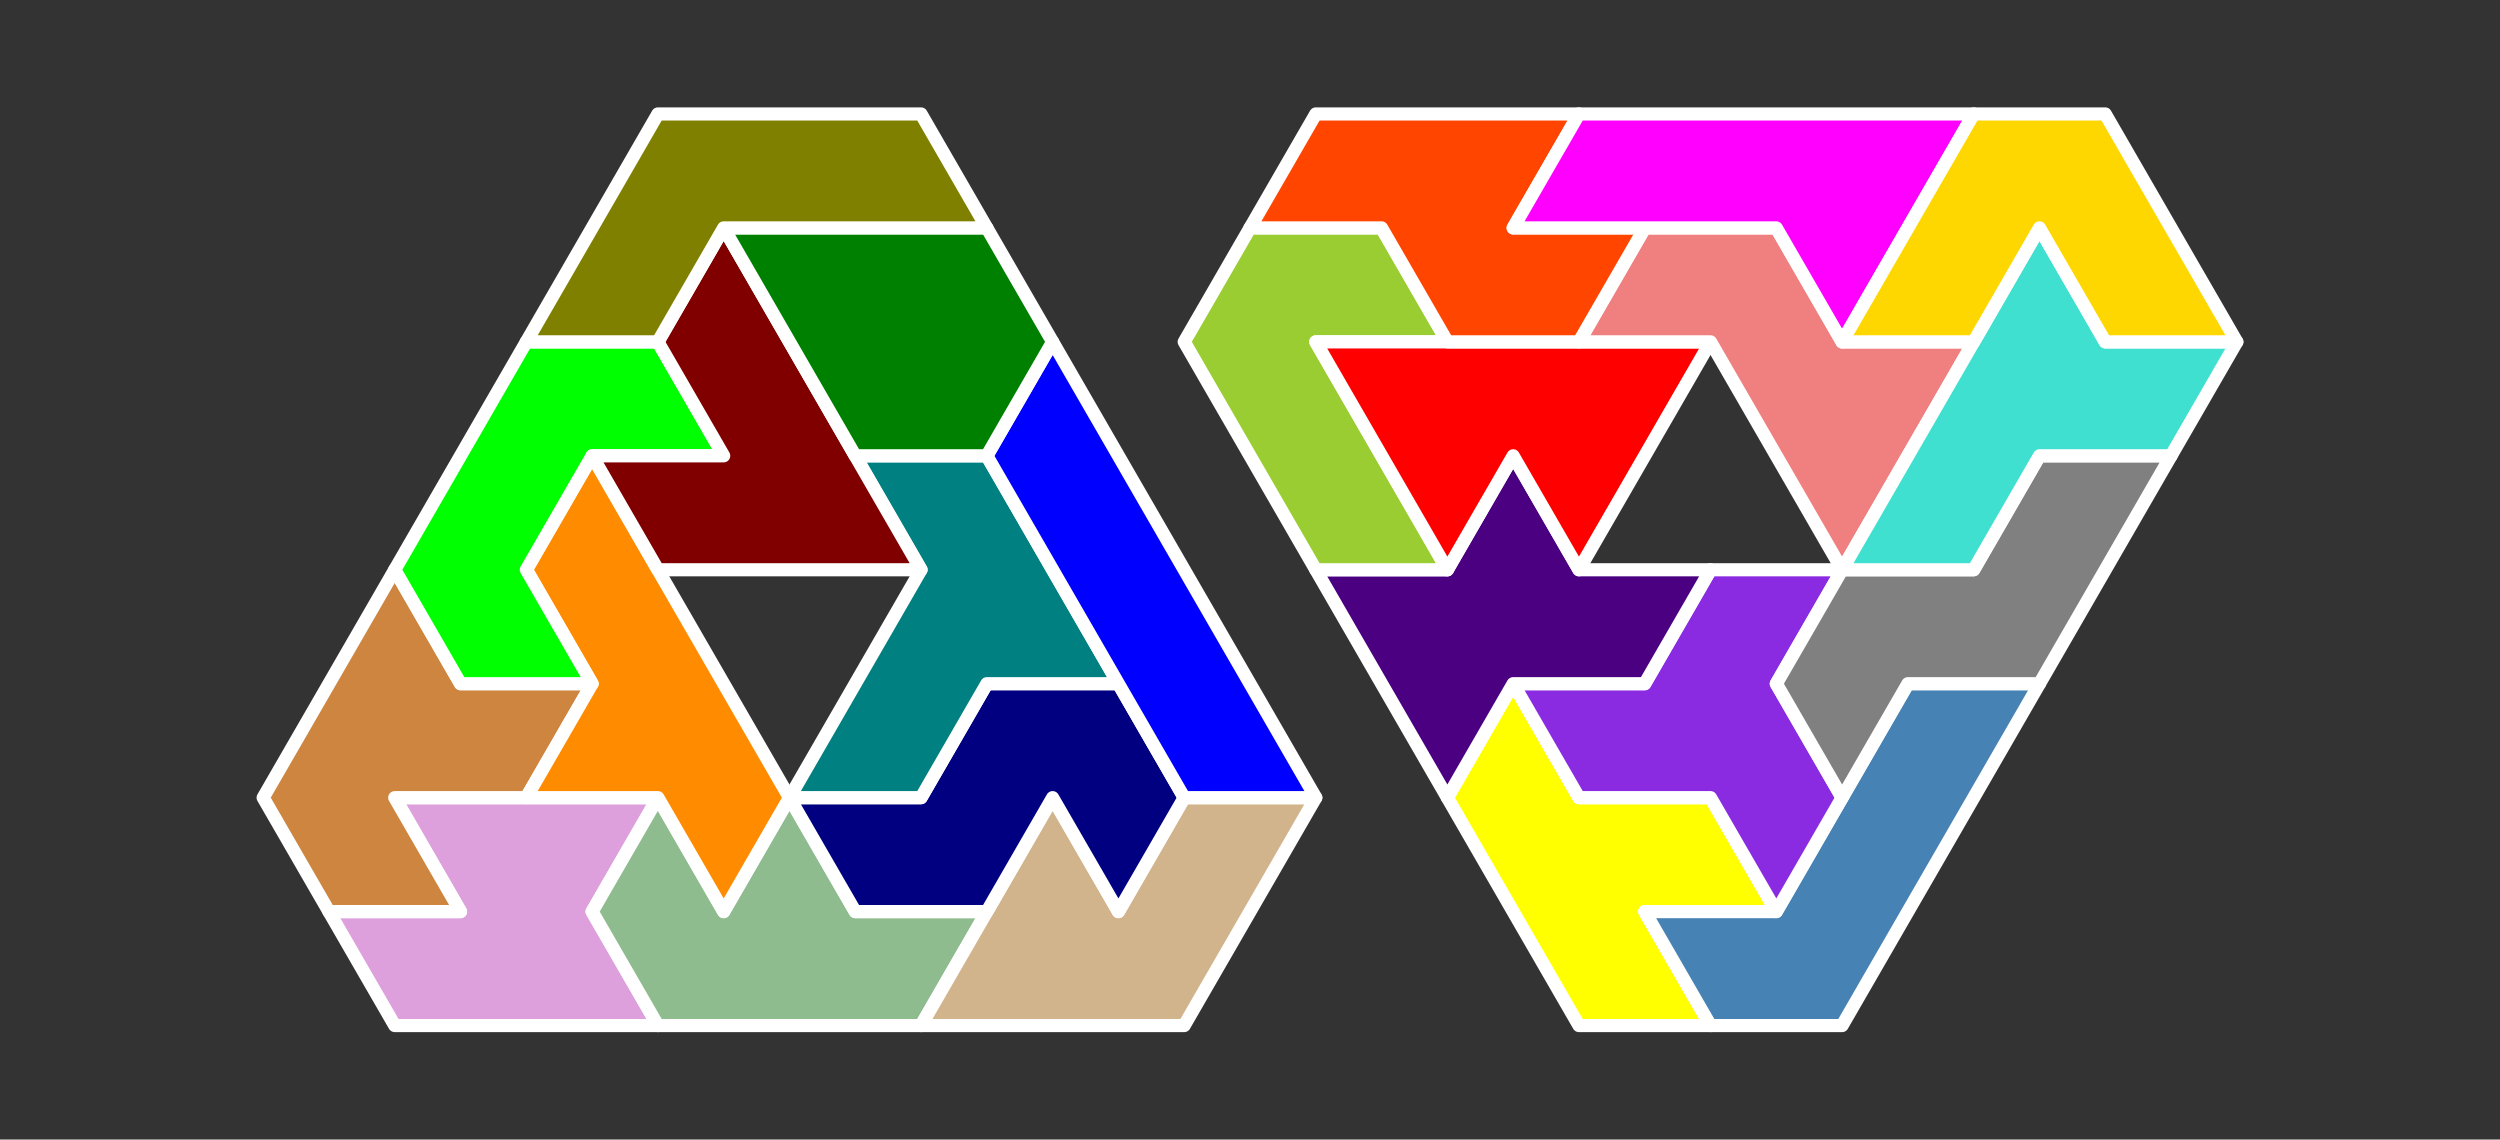 <?xml version="1.0" standalone="no"?>
<!-- Created by Polyform Puzzler (http://puzzler.sourceforge.net/) -->
<svg width="190.0" height="86.603" viewBox="0 0 190.0 86.603"
     xmlns="http://www.w3.org/2000/svg"
     xmlns:xlink="http://www.w3.org/1999/xlink">
<rect x="0" y="0" width="190.0" height="86.603" fill="#333333" stroke="none"/>
<g>
<polygon fill="plum" stroke="white"
         stroke-width="1" stroke-linejoin="round"
         points="25.000,69.282 30.000,77.942 50.000,77.942 45.000,69.282 50.000,60.622 30.000,60.622 35.000,69.282">
<desc>B7</desc>
</polygon>
<polygon fill="darkseagreen" stroke="white"
         stroke-width="1" stroke-linejoin="round"
         points="45.000,69.282 50.000,77.942 70.000,77.942 75.000,69.282 65.000,69.282 60.000,60.622 55.000,69.282 50.000,60.622">
<desc>F7</desc>
</polygon>
<polygon fill="tan" stroke="white"
         stroke-width="1" stroke-linejoin="round"
         points="70.000,77.942 90.000,77.942 100.000,60.622 90.000,60.622 85.000,69.282 80.000,60.622">
<desc>U7</desc>
</polygon>
<polygon fill="yellow" stroke="white"
         stroke-width="1" stroke-linejoin="round"
         points="115.000,69.282 120.000,77.942 130.000,77.942 125.000,69.282 135.000,69.282 130.000,60.622 120.000,60.622 115.000,51.962 110.000,60.622">
<desc>Y7</desc>
</polygon>
<polygon fill="steelblue" stroke="white"
         stroke-width="1" stroke-linejoin="round"
         points="125.000,69.282 130.000,77.942 140.000,77.942 155.000,51.962 145.000,51.962 135.000,69.282">
<desc>L7</desc>
</polygon>
<polygon fill="peru" stroke="white"
         stroke-width="1" stroke-linejoin="round"
         points="20.000,60.622 25.000,69.282 35.000,69.282 30.000,60.622 40.000,60.622 45.000,51.962 35.000,51.962 30.000,43.301">
<desc>A7</desc>
</polygon>
<polygon fill="darkorange" stroke="white"
         stroke-width="1" stroke-linejoin="round"
         points="50.000,60.622 55.000,69.282 60.000,60.622 45.000,34.641 40.000,43.301 45.000,51.962 40.000,60.622">
<desc>E7</desc>
</polygon>
<polygon fill="navy" stroke="white"
         stroke-width="1" stroke-linejoin="round"
         points="60.000,60.622 65.000,69.282 75.000,69.282 80.000,60.622 85.000,69.282 90.000,60.622 85.000,51.962 75.000,51.962 70.000,60.622">
<desc>S7</desc>
</polygon>
<polygon fill="blueviolet" stroke="white"
         stroke-width="1" stroke-linejoin="round"
         points="130.000,60.622 135.000,69.282 140.000,60.622 135.000,51.962 140.000,43.301 130.000,43.301 125.000,51.962 115.000,51.962 120.000,60.622">
<desc>W7</desc>
</polygon>
<polygon fill="teal" stroke="white"
         stroke-width="1" stroke-linejoin="round"
         points="60.000,60.622 70.000,60.622 75.000,51.962 85.000,51.962 75.000,34.641 65.000,34.641 70.000,43.301">
<desc>T7</desc>
</polygon>
<polygon fill="blue" stroke="white"
         stroke-width="1" stroke-linejoin="round"
         points="85.000,51.962 90.000,60.622 100.000,60.622 80.000,25.981 75.000,34.641">
<desc>I7</desc>
</polygon>
<polygon fill="indigo" stroke="white"
         stroke-width="1" stroke-linejoin="round"
         points="105.000,51.962 110.000,60.622 115.000,51.962 125.000,51.962 130.000,43.301 120.000,43.301 115.000,34.641 110.000,43.301 100.000,43.301">
<desc>X7</desc>
</polygon>
<polygon fill="gray" stroke="white"
         stroke-width="1" stroke-linejoin="round"
         points="135.000,51.962 140.000,60.622 145.000,51.962 155.000,51.962 165.000,34.641 155.000,34.641 150.000,43.301 140.000,43.301">
<desc>N7</desc>
</polygon>
<polygon fill="lime" stroke="white"
         stroke-width="1" stroke-linejoin="round"
         points="30.000,43.301 35.000,51.962 45.000,51.962 40.000,43.301 45.000,34.641 55.000,34.641 50.000,25.981 40.000,25.981">
<desc>C7</desc>
</polygon>
<polygon fill="maroon" stroke="white"
         stroke-width="1" stroke-linejoin="round"
         points="45.000,34.641 50.000,43.301 70.000,43.301 55.000,17.321 50.000,25.981 55.000,34.641">
<desc>G7</desc>
</polygon>
<polygon fill="yellowgreen" stroke="white"
         stroke-width="1" stroke-linejoin="round"
         points="95.000,34.641 100.000,43.301 110.000,43.301 100.000,25.981 110.000,25.981 105.000,17.321 95.000,17.321 90.000,25.981">
<desc>J7</desc>
</polygon>
<polygon fill="red" stroke="white"
         stroke-width="1" stroke-linejoin="round"
         points="105.000,34.641 110.000,43.301 115.000,34.641 120.000,43.301 130.000,25.981 100.000,25.981">
<desc>M7</desc>
</polygon>
<polygon fill="lightcoral" stroke="white"
         stroke-width="1" stroke-linejoin="round"
         points="135.000,34.641 140.000,43.301 150.000,25.981 140.000,25.981 135.000,17.321 125.000,17.321 120.000,25.981 130.000,25.981">
<desc>Q7</desc>
</polygon>
<polygon fill="turquoise" stroke="white"
         stroke-width="1" stroke-linejoin="round"
         points="140.000,43.301 150.000,43.301 155.000,34.641 165.000,34.641 170.000,25.981 160.000,25.981 155.000,17.321">
<desc>H7</desc>
</polygon>
<polygon fill="green" stroke="white"
         stroke-width="1" stroke-linejoin="round"
         points="60.000,25.981 65.000,34.641 75.000,34.641 80.000,25.981 75.000,17.321 55.000,17.321">
<desc>D7</desc>
</polygon>
<polygon fill="olive" stroke="white"
         stroke-width="1" stroke-linejoin="round"
         points="40.000,25.981 50.000,25.981 55.000,17.321 75.000,17.321 70.000,8.660 50.000,8.660">
<desc>R7</desc>
</polygon>
<polygon fill="orangered" stroke="white"
         stroke-width="1" stroke-linejoin="round"
         points="105.000,17.321 110.000,25.981 120.000,25.981 125.000,17.321 115.000,17.321 120.000,8.660 100.000,8.660 95.000,17.321">
<desc>Z7</desc>
</polygon>
<polygon fill="magenta" stroke="white"
         stroke-width="1" stroke-linejoin="round"
         points="135.000,17.321 140.000,25.981 150.000,8.660 120.000,8.660 115.000,17.321">
<desc>P7</desc>
</polygon>
<polygon fill="gold" stroke="white"
         stroke-width="1" stroke-linejoin="round"
         points="140.000,25.981 150.000,25.981 155.000,17.321 160.000,25.981 170.000,25.981 160.000,8.660 150.000,8.660">
<desc>V7</desc>
</polygon>
</g>
</svg>
